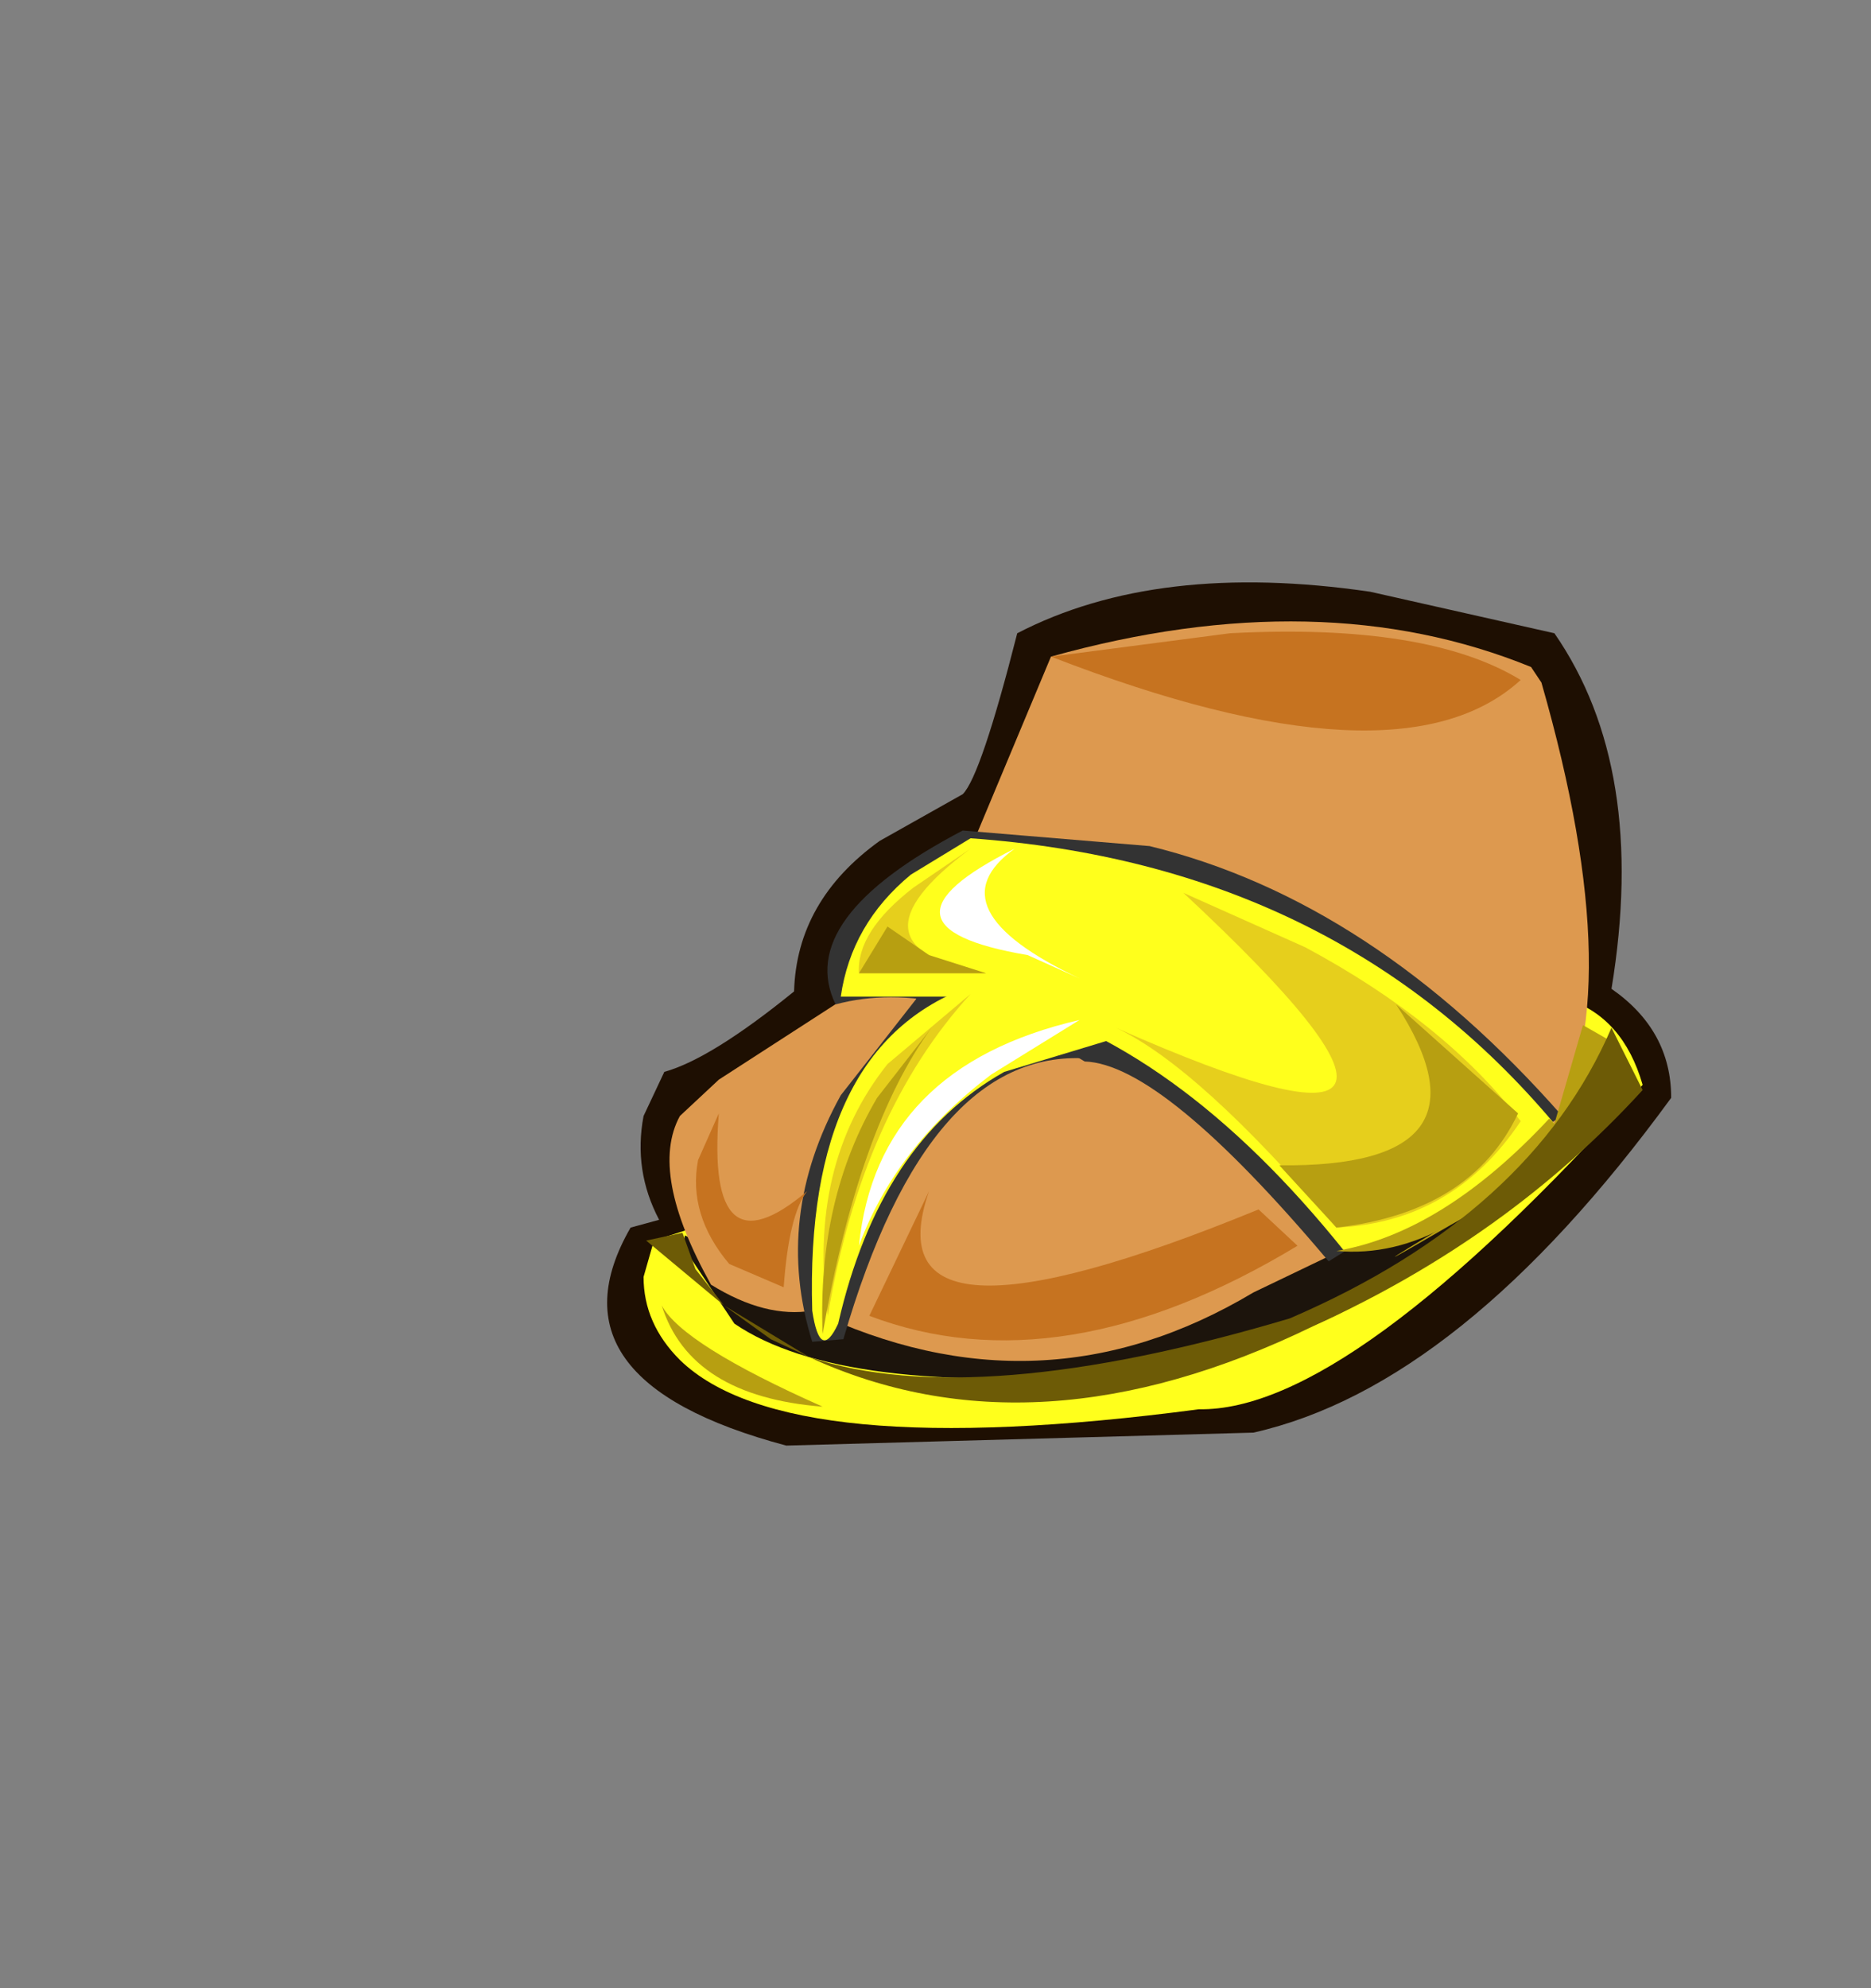 <svg xmlns:xlink="http://www.w3.org/1999/xlink" height="38.3" width="36.05" xmlns="http://www.w3.org/2000/svg"><rect width="100%" height="100%" fill="#808080" stroke="none"/><use height="16.65" transform="translate(11.7 11.2)" width="20.5" xlink:href="#a"/><defs><g id="a" fill-rule="evenodd"><path d="m2.6-3.45 3.55.8q1.8 2.6 1.1 6.85Q8.4 5 8.4 6.3 4.35 11.85.35 12.75l-9 .25q-4.7-1.25-3-4.2l.55-.15q-.5-.95-.3-2l.4-.85q.9-.25 2.5-1.55.05-1.75 1.65-2.9l1.6-.9Q-4.9.1-4.2-2.65q2.7-1.4 6.8-.8" fill="#1e0f02" transform="translate(12.1 3.65)"/><path d="M3.35 4.35q-3.55 1.45.2.3 3.55-1.2 4.3 1.4Q2.2 12.35-.7 12.3q-7.95 1.05-10-.95-.7-.7-.7-1.6l.2-.7 14.55-4.7" fill="#ffff1c" transform="translate(12.1 3.65)"/><path d="M.55 8.6q3.6-1.45 6.3-3.35Q4.3 10.9-2.1 11.6q-5.5.45-7.55-.95l-1-1.5.05-.2Q-6.45 11.4.55 8.6" fill="#1c140c" transform="translate(12.1 3.65)"/><path d="m5.7-2 .2.3q1.75 6.1.15 8.7-.8 1.2-1.95 1.25l-3.75 1.8q-4.1 2.45-8.5.35-.9.15-1.95-.5-1.2-2.15-.6-3.25l.75-.7 4.1-2.65 2.3-5.5q5.2-1.45 9.25.2" fill="#dd994f" transform="translate(12.1 3.65)"/><path d="M1.8 9.45q-3.2-3.8-4.7-3.85-2.75-1.65-4.8-1.1-.8-1.65 2.45-3.35l3.6.3q4.3 1.05 7.95 5.2l-4.5 2.8" fill="#333" transform="translate(12.1 3.65)"/><path d="m-1.45 5.4-1.3.15q-3.15-.3-4.8 5.4l-.6.05q-.75-2.4.55-4.75l1.45-1.85.35-1.05.7.05q2.2.45 2.2.6l1.45 1.4" fill="#333" transform="translate(12.1 3.65)"/><path d="M6.15 6.8q-.5 1.6-4.05 2.45-3.25-4.05-6.8-4.9h-2.9q.2-1.4 1.35-2.35l1.15-.7q7.05.5 11.25 5.5" fill="#ffff1c" transform="translate(12.1 3.65)"/><path d="M-8.15 10.4Q-8.3 5.3-5.1 4.15-1.8 3-1.7 3.7l-.6 1.45-2.15.65q-2.4 1.35-3.2 4.85-.35.75-.5-.25" fill="#ffff1c" transform="translate(12.1 3.65)"/><path d="m.45 8.45.75.7q-4.55 2.75-8.25 1.35l1.15-2.4q-1.2 3.45 6.35.35M-.1-2.65q3.8-.2 5.6.9Q3.15.4-3.55-2.2l3.45-.45M-9.95 6.6q-.25 3.15 1.7 1.5-.35.45-.45 1.85l-1.05-.45q-.8-.95-.6-2l.4-.9" fill="#c67320" transform="translate(12.1 3.65)"/><path d="m6.15 6.8.55-1.9.7.4Q6.25 7.6 4.15 8.75 2 10 4.15 8.7l2-1.9" fill="#b79f11" transform="translate(12.1 3.65)"/><path d="M1.95 9.25Q4 8.9 6.05 6.7l.15.15q-2.05 2.6-4.25 2.4" fill="#b79f11" transform="translate(12.1 3.65)"/><path d="M1.95 8.8Q-.7 5.7-2.3 4.95 5.5 8.4-1 2.35L1.35 3.4q2.7 1.45 4.15 3.35Q4.2 8.7 1.95 8.8M-5.1 4.3q-2.1 2.3-2.75 6.2-.4-2.9 1.15-4.85l1.6-1.35m0-2.8q-2.55 1.9.3 2.4h-2.45q-.05-.8 1.05-1.65l1.1-.75" fill="#e6cf1c" transform="translate(12.1 3.65)"/><path d="M1.5 10.7q-5.35 2.6-9.7.6l-.75-.35-.9-.65-1.5-1.25.7-.15.25.7.55.7 1.65 1q3.2 1.05 9.25-.75 4.65-2 6.2-5.6l.6 1.2Q5.25 9 1.5 10.7" fill="#6d5b06" transform="translate(12.1 3.65)"/><path d="m-3 4-1-.45Q-7.25 3-4.25 1.5-5.85 2.65-3 4m0 .8-1.7 1.05q-1.85 1.4-2.55 3.3Q-6.9 5.7-3 4.8" fill="#fff" transform="translate(12.1 3.65)"/><path d="m3.1 4.5 2.35 2.1q-.9 1.9-3.5 2.2L.85 7.6q4.3.05 2.25-3.1M-6.7 3l.8.55 1.1.35h-2.45l.55-.9m.85 1.95q-1.4 1.9-2.1 5.9-.1-2.6 1.05-4.55l1.05-1.35m-5.2 5.35q.4.75 3.1 1.95-2.55-.2-3.1-1.95" fill="#b79f11" transform="translate(12.1 3.65)"/></g></defs></svg>